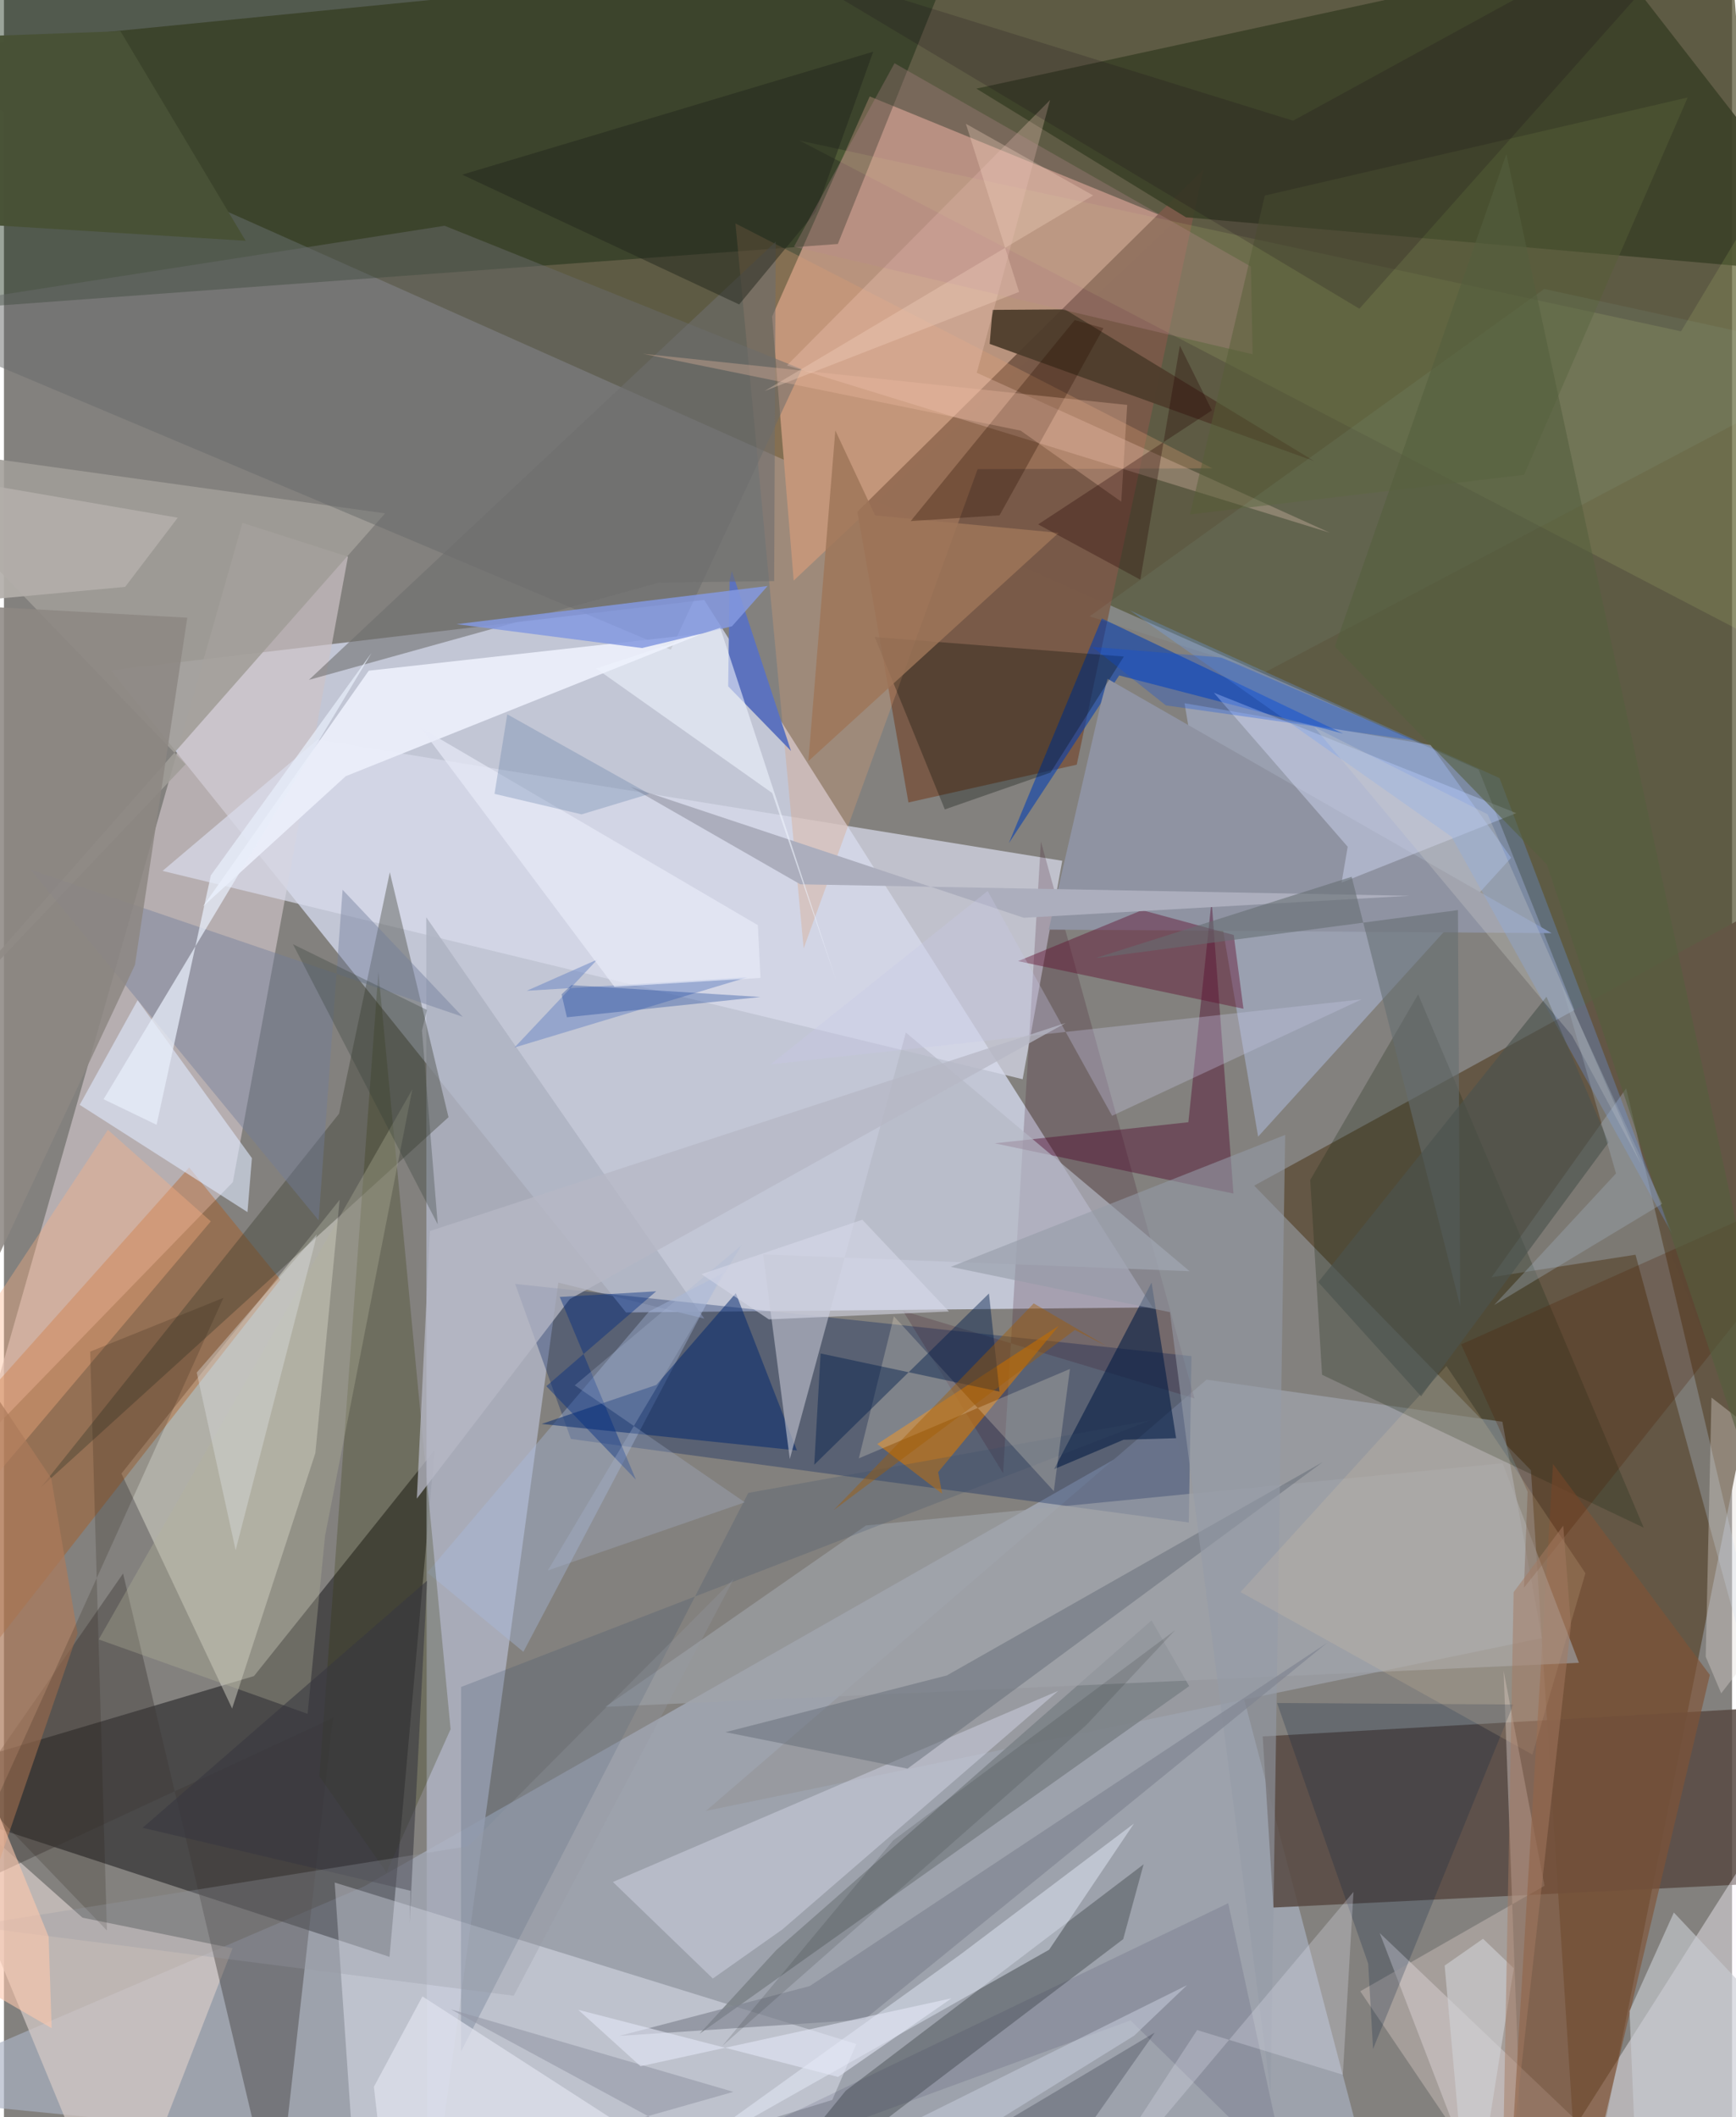 <svg xmlns="http://www.w3.org/2000/svg" width="228" height="278" viewBox="0 0 836 1024"><path fill="#83817e" d="M0 0h836v1024H0z"/><path fill="#d7dcf1" fill-opacity=".753" d="M338.749 290.157L51.717 324.21l249.225 310.582 254.756-2.42z"/><path fill="#4d4b29" fill-opacity=".686" d="M832.85-62L898 835.888l-184.568-463.64L-62 26.536z"/><path fill="#abb2c4" fill-opacity=".663" d="M669.327 1086L-62 1013.733 174.068 912.47l391.235-222.687z"/><path fill="#b8937d" fill-opacity=".992" d="M566.5 107.029L382.049 280.816l-10.454-127.704 47.23-106.47z"/><path fill="#635645" fill-opacity=".988" d="M762.83 1086l134.713-673.003-292.715 160.455 133.883 137.647z"/><path fill="#05060b" fill-opacity=".451" d="M186.524 946.45L-62 865.023l182.943-54.357L208.3 701.421z"/><path fill="#cec4c6" fill-opacity=".686" d="M166.422 269.262l-55.69 302.494-122.131 125.963 126.796-444.81z"/><path fill="#d9dbeb" fill-opacity=".71" d="M151.625 357.816l360.338 58.516-19.154 105.643L76.722 421.226z"/><path fill="#0d240b" fill-opacity=".412" d="M-62 152.152l465.406-34.146L475.636-62H5.097z"/><path fill="#aeb3c2" fill-opacity=".851" d="M204.295 443.652l.33 642.348 63.57-465.633 70.633 17.417z"/><path fill="#574942" fill-opacity=".851" d="M848.926 826.126l-239.985 13.72 5.191 82.77 248.638-12.255z"/><path fill="#785948" fill-opacity=".988" d="M580.256 81.96L412.871 247.518l24.691 140.61 81.418-18.281z"/><path fill="#fbfaeb" fill-opacity=".38" d="M110.377 826.355L150.65 702.81l11.744-122.495L56.837 712.701z"/><path fill="#989aa0" fill-opacity=".988" d="M581.775 667.285L339.587 875.87l404.428-83.61-19.11-104.607z"/><path fill="#acb8d9" fill-opacity=".553" d="M571.119 340.133l35.611 209.624 122.411-134.895-38.92-54.505z"/><path fill="#021d5d" fill-opacity=".318" d="M574.485 655.907l-1.286 80.471-298.94-40.398-26.957-74.99z"/><path fill="#fbf6fe" fill-opacity=".42" d="M665.546 934.937L723.596 1086 871.8 852.933 824.122 1086z"/><path fill="#3a3f26" fill-opacity=".871" d="M775.858-23.365L470.442 42.863l101.383 62.24L898 133.819z"/><path fill="#f1f2ff" fill-opacity=".396" d="M400.726 1015.666l11.615-27.052-252.356-78.098 12.1 175.484z"/><path fill="#d2c7c4" fill-opacity=".753" d="M37.994 927.517l-76.389-67.907L54.877 1086l55.7-143.687z"/><path fill="#b64d00" fill-opacity=".329" d="M89.588 564.662L-62 734.482v134.129l195.736-249.687z"/><path fill="#353728" fill-opacity=".357" d="M162.095 538.68l24.573-116.804 28.394 118.481L17.907 719.34z"/><path fill="#a19d98" fill-opacity=".882" d="M-53.909 518.916l238.277-270.608L-62 213.972l149.859 155.69z"/><path fill="#3f3a37" fill-opacity=".42" d="M57.626 761.052L-62 933.504 159.12 830.88l-27.348 242.909z"/><path fill="#dd9e75" fill-opacity=".306" d="M584.575 226.51l-230.7-118.443 33.002 350.617 84.164-231.766z"/><path fill="#3a0a1f" fill-opacity=".2" d="M434.927 634.03l141.01 42.333-74.28-269.315-18.299 305.467z"/><path fill="#4c5356" fill-opacity=".502" d="M541.457 937.886l9.871-36.177-144.096 109.497L346.465 1086z"/><path fill="#c9e0ff" fill-opacity=".247" d="M719.678 617.734l69.61-10.876L898 1005.16 784.777 526.408z"/><path fill="#7b8187" fill-opacity=".867" d="M573.369 815.532l-18.184-31.81-181.45 159.357-37.211 40.57z"/><path fill="#003cb4" fill-opacity=".569" d="M539.518 326.688l-53.375 81.114 44.993-108.69 116.653 55.682z"/><path fill="#686a6b" fill-opacity=".502" d="M213.171 109.193l172.757 69.365-63.312 135.657L-62 152.067z"/><path fill="#e0eaff" fill-opacity=".6" d="M64.66 483.747l55.287 76.39-2.134 26.12-81.17-51.88z"/><path fill="#d8dcee" fill-opacity=".439" d="M510.053 817.792l-215.458 92.453 48.34 46.704 33.676-23.772z"/><path fill="#d57806" fill-opacity=".608" d="M451.935 712.013l58.354-70.76-87.814 57.166 31.392 24.037z"/><path fill="#1d2d16" fill-opacity=".278" d="M684.148 480.916l-52.22 89.818 5.734 94.197 155.611 73.958z"/><path fill="#c9bdb9" fill-opacity=".482" d="M735.555 1080.608l-10.068-272.531 19.791 104.026-89.138 50.998z"/><path fill="#ebeffa" fill-opacity=".937" d="M337.763 306.465l-172.42 68.955-69.068 63.032 80.208-114.058z"/><path fill="#8f93a2" d="M533.904 328.327l-3.144 11.43-25.33 109.858 243.28 1.715z"/><path fill="#805436" fill-opacity=".651" d="M825.26 810.092L749.386 708.05 726.693 1086h33.19z"/><path fill="#4e3d2c" fill-opacity=".941" d="M513.24 149.643l120.748 73.452-157.136-56.773 1.396-16.449z"/><path fill="#e9ff8c" fill-opacity=".11" d="M811.32 160.24L384.91 67.998l509.744 265.57L898 15.865z"/><path fill="#a9b9df" fill-opacity=".388" d="M312.072 634.318l35.646-18.486-96.429 183.099-46.498-38.335z"/><path fill="#2e3300" fill-opacity=".243" d="M216.073 836.364l-31.045 69.302-32.434-46.512 28.544-389.116z"/><path fill="#4e072b" fill-opacity=".416" d="M572.98 542.777l11.238-107.21 10.58 141.73-115.529-24.323z"/><path fill="#a1a3aa" fill-opacity=".631" d="M725.013 707.699l36.898 96.546-470.994 21.304 126.07-87.716z"/><path fill="#fdd0c3" fill-opacity=".278" d="M378.787 176.743l262.558 80.893-170.72-77.33L506.097 48.35z"/><path fill="#02286e" fill-opacity=".514" d="M315.588 669.85l-55.492 18.86 123.522 12.81-29.566-76.04z"/><path fill="#d9e2ff" fill-opacity=".404" d="M731.641 393.286L647.1 426.898l2.963-17.351-64.755-74.487z"/><path fill="#5c72be" d="M352.155 276.221l-1.104 4.398-.694 51.33 30.393 31.252z"/><path fill="#030800" fill-opacity=".286" d="M455.164 391.492l51.143-17.837 35.47-56.11-120.515-9.433z"/><path fill="#b5b8c6" fill-opacity=".678" d="M573.578 614.84l-206.31-8.125 12.907 98.966 56.136-206.283z"/><path fill="#5f0f30" fill-opacity=".431" d="M594.927 452.226l4.707 35.676-109.03-23.036 59.985-24.663z"/><path fill="#001a42" fill-opacity=".565" d="M567.055 695.6l-25.415.751-33.59 14.21 47.13-90.226z"/><path fill="#6d9ffc" fill-opacity=".282" d="M723.527 376.353l83.316 220.111L700.34 404.737 544.63 295.174z"/><path fill="#646c75" fill-opacity=".478" d="M349.068 837.783l88.028 17.657 200.94-148.318-181.919 103.24z"/><path fill="#ecf1ff" fill-opacity=".443" d="M505.625 943.015L318.937 1048.68l143.408-103.095 84.319-63.594z"/><path fill="#6a85c3" fill-opacity=".518" d="M252.893 479.207l106.713-6.533-112.604 33.969 40.042-42.536z"/><path fill="#707d9c" fill-opacity=".427" d="M152.234 590.245l11.59-159.881 58.12 61.417-209.076-71.16z"/><path fill="#364d66" fill-opacity=".216" d="M360.091 722.068L221.093 992.301l.06-176.378L554.64 686.966z"/><path fill="#dfdcd5" fill-opacity=".353" d="M830.758 819.004L898 731.87l-71.95-55.91-2.787 125.343z"/><path fill="#fff2d9" fill-opacity=".231" d="M507.892 721.202l-77.358-84.559-16.976 68.708 102.132-43.235z"/><path fill="#ffb181" fill-opacity=".357" d="M-62 782.382l162.054-191.649-49.782-44.268L-62 716.371z"/><path fill="#6d6d6d" fill-opacity=".576" d="M316.637 281.81l-169.09 47.012 225.797-211.898-.735 164.127z"/><path fill="#9e7659" fill-opacity=".835" d="M402.191 208.206L389.163 368.13l121.069-110.41-88.783-8.429z"/><path fill="#949ca8" fill-opacity=".58" d="M612.795 1012.143l-48.73-377.499-106.035-21.916 161.777-63.815z"/><path fill="#acaebd" d="M680.143 433.258l-186.785 10.645-190.419-63.426 82.3 47.23z"/><path fill="#8499e0" fill-opacity=".851" d="M308.672 313.441l-89.685-11.551 150.439-18.455-17.226 19.482z"/><path fill="#c7c8e6" fill-opacity=".322" d="M370.868 514.801l285.948-31.45-120.733 56.317-60.2-108.731z"/><path fill="#001f4d" fill-opacity=".439" d="M395.072 654.626l86.536 18.45-5.094-47.456-84.52 82.828z"/><path fill="#22281d" fill-opacity=".498" d="M392.765 102.416l-37.091 44.835-133.975-62.775L420.524 25.01z"/><path fill="#b4b49d" fill-opacity=".329" d="M146.893 828.921l8.435-85.995 42.193-215.984-151.673 266z"/><path fill="#0a2541" fill-opacity=".239" d="M730.185 824.41l-114.302-.73 44.095 126.036 2.356 41.272z"/><path fill="#e6edf9" fill-opacity=".745" d="M73.844 544.037l26.245-120.664 77.733-107.555L48.191 531.663z"/><path fill="#eef3fe" fill-opacity=".592" d="M402.682 474.524l-56.19-170.882-60.044 19.67 85.196 60.239z"/><path fill="#7f8490" fill-opacity=".647" d="M640.118 794.583l-223.86 182.198-118.603 7.915 92.163-24.1z"/><path fill="#281000" fill-opacity=".302" d="M531.894 158.708l-50.264 90.543-42.98 2.783L518 154.809z"/><path fill="#bc8a90" fill-opacity=".286" d="M382.177 119.341l48.65-88.753 172.42 98.355.814 42.38z"/><path fill="#555f37" fill-opacity=".482" d="M814.552 47.147l-79.16 182.505-161.614 19.157 36.184-154.235z"/><path fill="#666d72" fill-opacity=".576" d="M528.068 463.404l123.913-39.335 52.507 207.63-1.09-191.516z"/><path fill="#b6b8c5" fill-opacity=".745" d="M273.742 628.33l-74.014 96.504 6.307-129.433L513.544 494.82z"/><path fill="#c9cbd2" fill-opacity=".624" d="M807.849 925.016l-21.45 47.65 2.418 57.79 109.183-9.68z"/><path fill="#e0e2ee" fill-opacity=".706" d="M385.162 1083.507L187.63 1086l-8.661-76.687 23.473-43.715z"/><path fill="#ac7a5b" fill-opacity=".698" d="M35.599 790.035L-62 1074.196l21.771-453.188 63.086 93.954z"/><path fill="#4e1e00" fill-opacity=".255" d="M898 563.998l-193.036 86.244 32.149 71.248-1.788 46.442z"/><path fill="#dfe1e4" fill-opacity=".388" d="M151.358 596.993l-1.073 4.692-38.204 148.091-18.815-85.918z"/><path fill="#21190d" fill-opacity=".188" d="M41.704 653.734l8.107 279.973-55.759-58.05L106.15 627.745z"/><path fill="#485136" fill-opacity=".984" d="M-7.452 17.396L-62 105.423l178.925 11.042L56.36 15.092z"/><path fill="#f1bda3" fill-opacity=".318" d="M540.52 242.636l2.872-46.78-234.273-24.75 182.692 37.164z"/><path fill="#292c4d" fill-opacity=".133" d="M592.26 920.523L248.207 1086l296.768-108.807 75.637 74.274z"/><path fill="#f6d6aa" fill-opacity=".157" d="M739.426 848.651l25.64-87.745-67.233-100.237-99.606 109.357z"/><path fill="#ddddeb" fill-opacity=".298" d="M647.713 1003.469l-70.498-21.602L509.187 1086l143.685-170.988z"/><path fill="#e8ebf8" fill-opacity=".69" d="M295.337 477.285l70.65-4.307-1.27-25.518-163.236-95.598z"/><path fill="#230300" fill-opacity=".302" d="M500.308 253.628l49.43 26.73 19.138-113.187 15.497 31.315z"/><path fill="#c7cbdc" fill-opacity=".545" d="M463.129 1036.493l83.645-51.927 25.584-24.428L318.954 1086z"/><path fill="#160719" fill-opacity=".192" d="M374.648-18.816L655.73 149.311 843.604-62 623.656 58.37z"/><path fill="#50739f" fill-opacity=".275" d="M279.451 393.882l32.763-9.898-68.734-38.503-6.164 38.478z"/><path fill="#383840" fill-opacity=".569" d="M204.695 764.541L67.07 884.036l129.683 30.47-.525 15.637z"/><path fill="#8d8783" fill-opacity=".871" d="M-3.344 293.698l-28.358 375.856 95.08-202.888 25.309-167.898z"/><path fill="#012c82" fill-opacity=".42" d="M315.515 624.567l-53.13 45.878 43.324 45.231-36.841-88.381z"/><path fill="#b3f7f2" fill-opacity=".059" d="M898 173.089l-152.862-33.337L525.211 298.12l84.886 27.016z"/><path fill="#ced0d3" fill-opacity=".624" d="M715.538 937.716l14.867 14.247L709.065 1086l-12.091-135.322z"/><path fill="#545f3d" fill-opacity=".573" d="M643.813 312.744l102.611 105.419L898 870.866 726.828 74.484z"/><path fill="#343c36" fill-opacity=".302" d="M139.801 456.674l64.84 31.809-2.421 9.93 7.636 93.796z"/><path fill="#aab7d4" fill-opacity=".278" d="M263.115 759.577l95.29-32.966-82.263-56.578 80.652-67.759z"/><path fill="#4b544f" fill-opacity=".639" d="M635.816 620.126l49.755 55.214 90.696-122.828-30.037-70.424z"/><path fill="#9498a7" fill-opacity=".6" d="M402.13 1072.49L216.197 971.85l136.666 39.905L91.458 1086z"/><path fill="#032f8e" fill-opacity=".298" d="M269.766 480.931l4.79-4.47 91.372 5.741-93.58 9.82z"/><path fill="#989ba6" fill-opacity=".294" d="M-16.679 931.552l241.249-38.576 128.447-129.265L246.605 965.26z"/><path fill="#d7d9e9" fill-opacity=".561" d="M370.016 638.131l87.147-3.812-41.907-44.37-77.826 26.337z"/><path fill="#004ce9" fill-opacity=".271" d="M588.949 318.027l-62.468-5.16 35.623 28.312 120.644 16.99z"/><path fill="#b3aeaa" fill-opacity=".922" d="M84.073 250.4l-113.291-19.536L-62 294.983l120.619-11.124z"/><path fill="#e4e8f6" fill-opacity=".592" d="M277.832 972.073l30.117 27.296 150.466-32.86-54.893 38.033z"/><path fill="#171c2b" fill-opacity=".243" d="M446.084 1048.998l110.63-65.912L484.366 1086l-52.639-20.39z"/><path fill="#a67961" fill-opacity=".486" d="M730.326 770.069L724.418 1086l33.65-299.843-3.729-48.239z"/><path fill="#d3d1cf" fill-opacity=".282" d="M717.744 393.835L792.12 563.32l-33.433-62.303-124.775-149.338z"/><path fill="#fad8c6" fill-opacity=".306" d="M465.352 59.863l25.73 81.337-123.137 47.941 158.971-94.618z"/><path fill="#a0afbb" fill-opacity=".357" d="M779.861 567.55l-26.466-91.566 48.762 106.274-81.243 48.95z"/><path fill="#a45b00" fill-opacity=".416" d="M533.248 650.961l-35.08-20.543-96.844 100.033 116.763-87.194z"/><path fill="#1c2722" fill-opacity=".149" d="M566.485 788.55l-42.782 45.703-176.22 155.325 82.673-99.434z"/><path fill="#fec8ad" fill-opacity=".596" d="M21.61 936.667L-62 731.784l47.376 227.276 37.703 21.927z"/></svg>